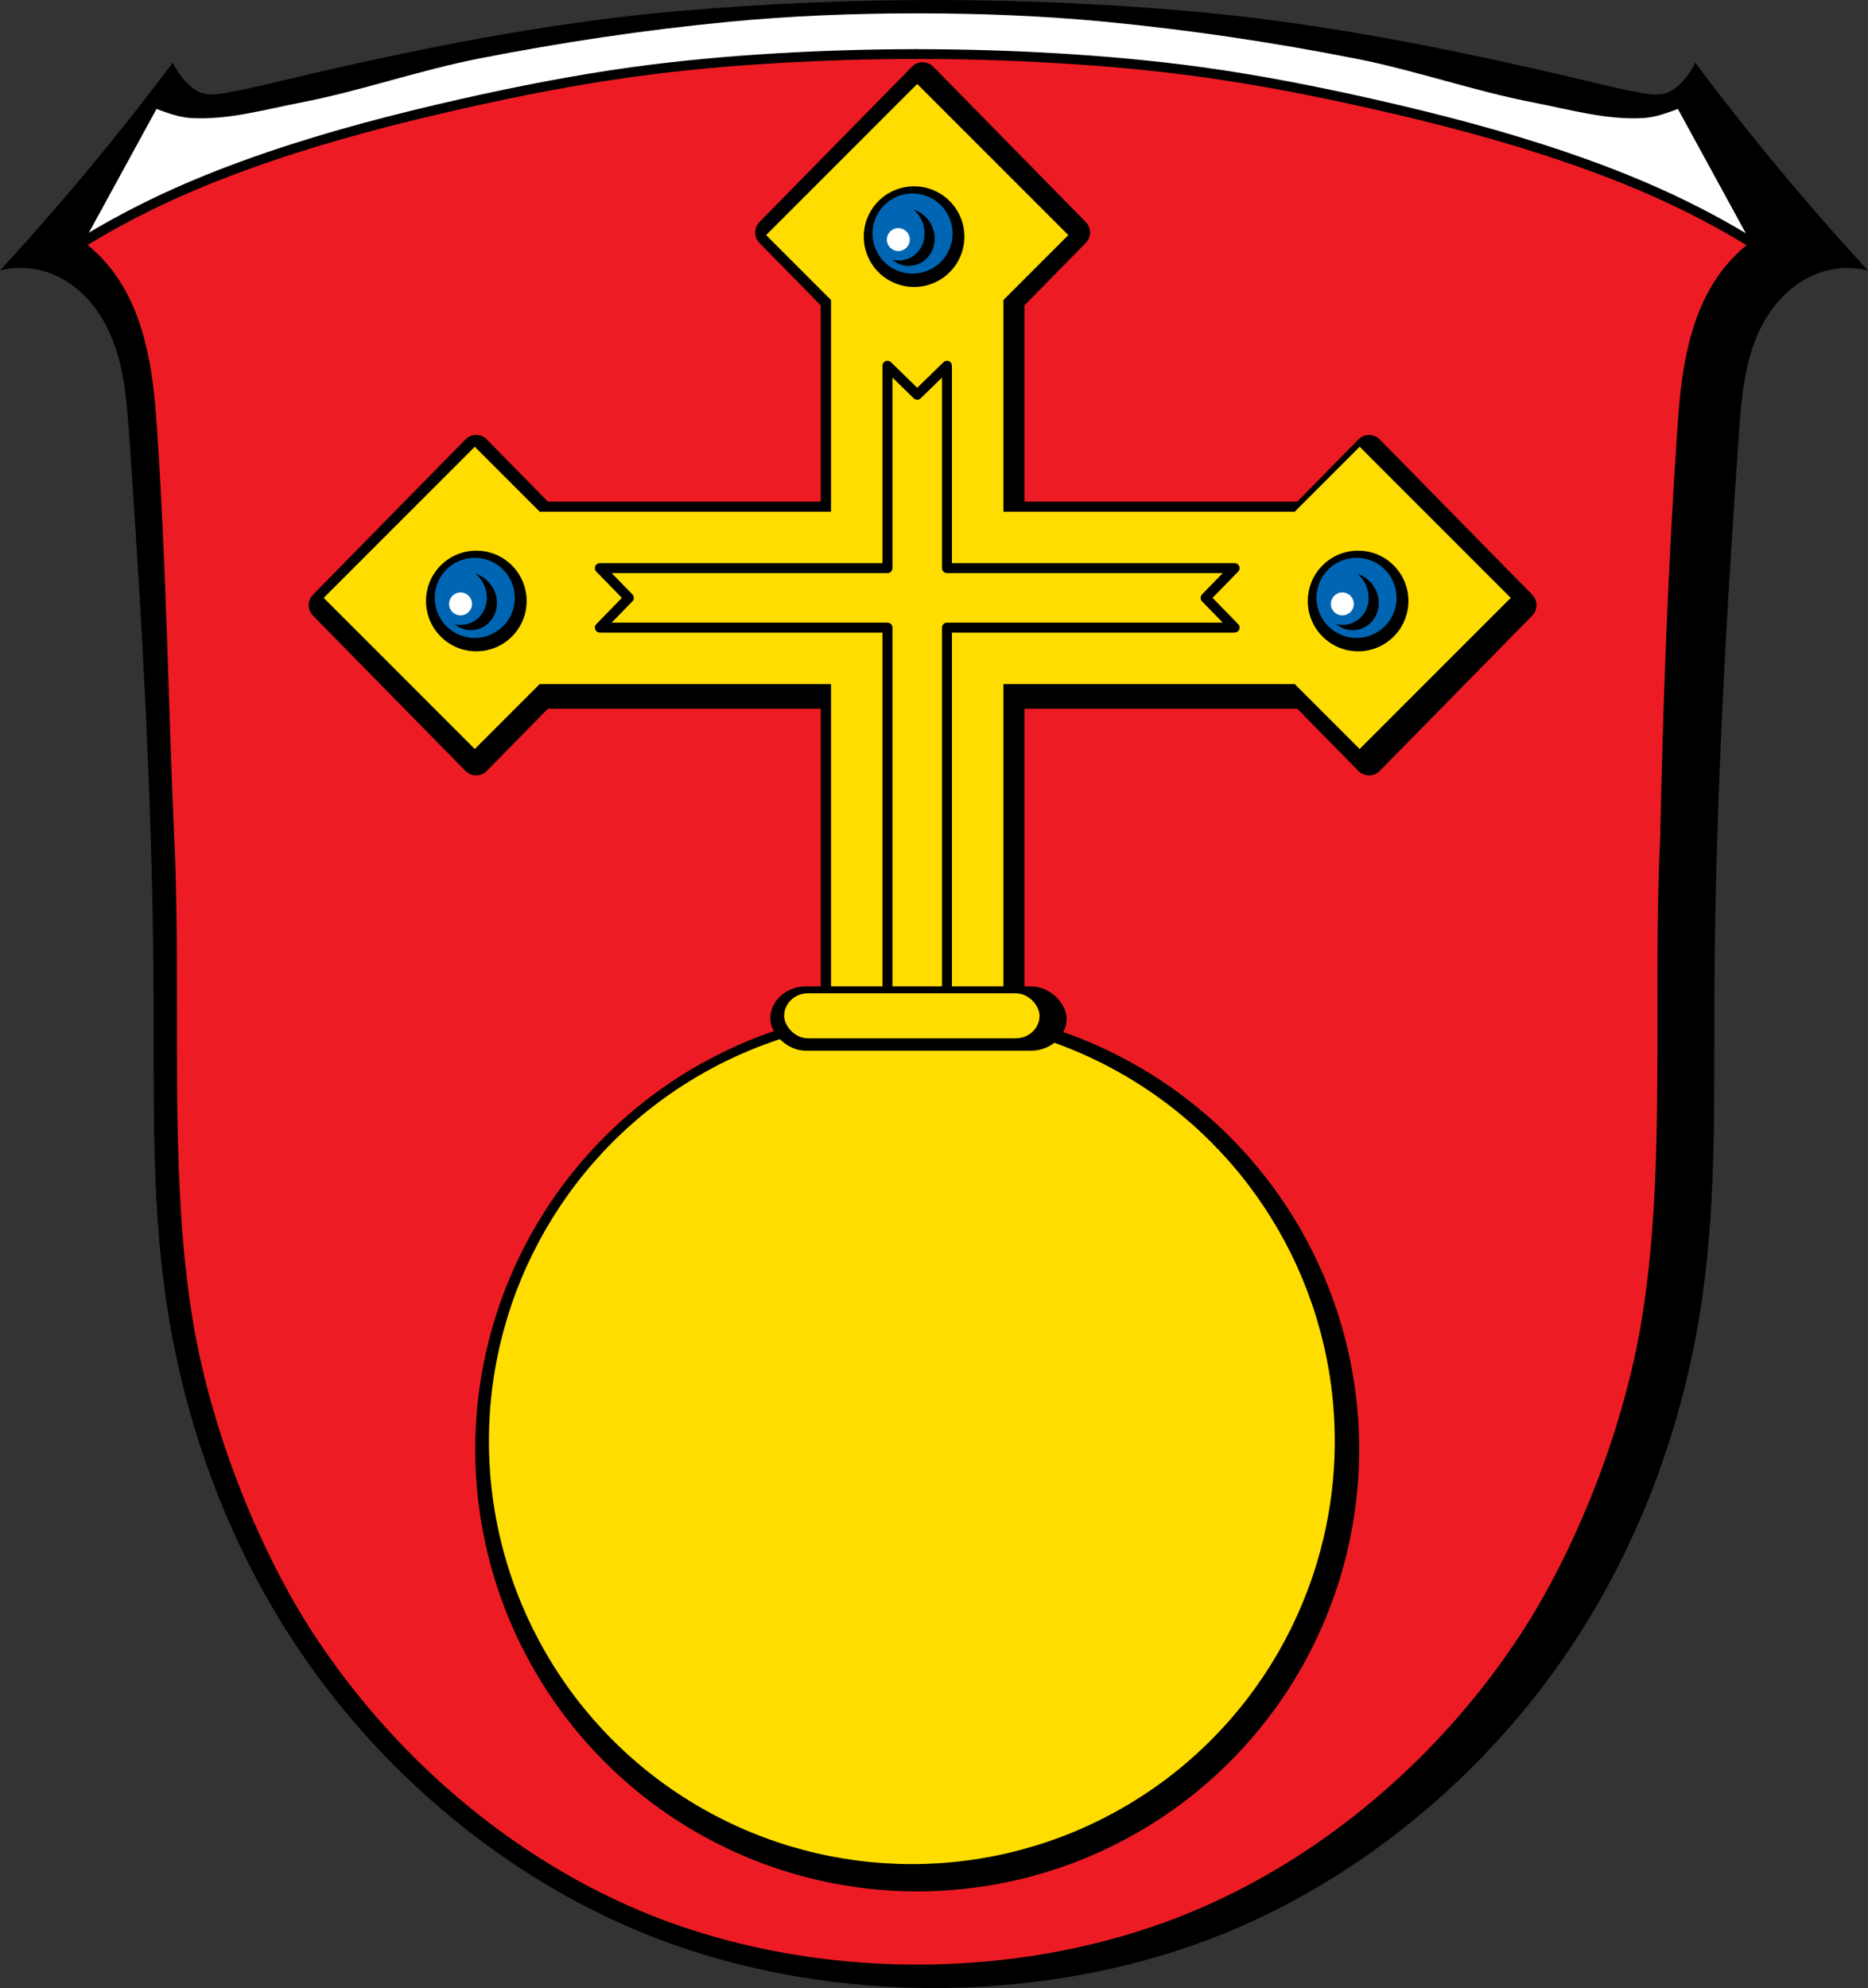 <?xml version="1.0" encoding="UTF-8" standalone="no"?>
<!-- Created with Inkscape (http://www.inkscape.org/) -->

<svg
   xmlns:dc="http://purl.org/dc/elements/1.1/"
   xmlns:cc="http://creativecommons.org/ns#"
   xmlns:rdf="http://www.w3.org/1999/02/22-rdf-syntax-ns#"
   xmlns:svg="http://www.w3.org/2000/svg"
   xmlns="http://www.w3.org/2000/svg"
   xmlns:sodipodi="http://sodipodi.sourceforge.net/DTD/sodipodi-0.dtd"
   xmlns:inkscape="http://www.inkscape.org/namespaces/inkscape"
   width="148.724mm"
   height="158.247mm"
   viewBox="0 0 148.724 158.247"
   version="1.1"
   id="svg865"
   inkscape:version="0.92.5 (2060ec1f9f, 2020-04-08)"
   sodipodi:docname="DEU_Oberwallmenach_COA.svg">
  <rect x="0" y="0" width="148.724" height="158.247" fill="#333333" stroke="none"/>
  <defs
     id="defs859">
    <inkscape:path-effect
       effect="spiro"
       id="path-effect4331"
       is_visible="true" />
    <inkscape:path-effect
       effect="spiro"
       id="path-effect4212"
       is_visible="true" />
    <inkscape:path-effect
       effect="spiro"
       id="path-effect3644"
       is_visible="true" />
    <inkscape:path-effect
       effect="spiro"
       id="path-effect3636"
       is_visible="true" />
    <inkscape:path-effect
       effect="spiro"
       id="path-effect3544"
       is_visible="true" />
    <inkscape:path-effect
       effect="spiro"
       id="path-effect3466"
       is_visible="true" />
    <inkscape:path-effect
       effect="spiro"
       id="path-effect3544-2"
       is_visible="true" />
    <inkscape:path-effect
       effect="spiro"
       id="path-effect3644-8"
       is_visible="true" />
    <inkscape:path-effect
       effect="spiro"
       id="path-effect3644-3"
       is_visible="true" />
    <inkscape:path-effect
       effect="spiro"
       id="path-effect3636-0"
       is_visible="true" />
    <inkscape:path-effect
       effect="spiro"
       id="path-effect1727-0-1"
       is_visible="true" />
    <inkscape:path-effect
       effect="spiro"
       id="path-effect1731-8-3"
       is_visible="true" />
    <inkscape:path-effect
       effect="spiro"
       id="path-effect1727-3"
       is_visible="true" />
    <inkscape:path-effect
       effect="spiro"
       id="path-effect1731-7"
       is_visible="true" />
    <inkscape:path-effect
       effect="spiro"
       id="path-effect841-8"
       is_visible="true" />
    <inkscape:path-effect
       effect="spiro"
       id="path-effect2793-6"
       is_visible="true" />
    <inkscape:path-effect
       effect="spiro"
       id="path-effect4212-2"
       is_visible="true" />
  </defs>
  <sodipodi:namedview
     id="base"
     pagecolor="#ffffff"
     bordercolor="#666666"
     borderopacity="1.0"
     inkscape:pageopacity="0.0"
     inkscape:pageshadow="2"
     inkscape:zoom="1.3258684"
     inkscape:cx="301.79385"
     inkscape:cy="299.0493"
     inkscape:document-units="mm"
     inkscape:current-layer="layer1"
     showgrid="false"
     inkscape:window-width="1920"
     inkscape:window-height="1046"
     inkscape:window-x="-11"
     inkscape:window-y="-11"
     inkscape:window-maximized="1"
     fit-margin-top="0"
     fit-margin-left="0"
     fit-margin-right="0"
     fit-margin-bottom="0"
     inkscape:snap-global="true"
     inkscape:snap-midpoints="true"
     inkscape:snap-smooth-nodes="true"
     inkscape:object-paths="false" />
  <g
     inkscape:label="Ebene 1"
     inkscape:groupmode="layer"
     id="layer1"
     transform="translate(11.577,174.329)">
    <path
       style="fill:#000000;stroke:none;stroke-width:0.423;stroke-linecap:round;stroke-linejoin:round;stroke-miterlimit:4;stroke-dasharray:none;stroke-opacity:1"
       d="m 42.46,-173.451 c -10.671,0.929 -21.218,3.078 -31.644,5.555 -1.474,0.35 -2.948,0.708 -4.442,0.966 -0.626,0.108 -1.283,0.196 -1.887,0 -0.531,-0.172 -0.969,-0.55 -1.338,-0.966 -0.388,-0.437 -0.717,-0.926 -0.974,-1.449 -1.622,2.164 -3.286,4.299 -4.99,6.4 -2.813,3.471 -5.736,6.855 -8.763,10.144 1.072,-0.273 2.214,-0.273 3.286,0 1.178,0.3 2.263,0.923 3.158,1.74 0.895,0.817 1.605,1.823 2.136,2.909 1.272,2.602 1.502,5.568 1.704,8.454 1.046,14.975 1.891,29.972 1.947,44.984 0.029,7.781 -0.152,15.598 0.913,23.307 1.317,9.539 4.569,18.841 9.737,26.99 7.169,11.305 18.277,20.474 30.73,24.877 13.032,4.607 28.469,4.612 41.502,0.007 12.454,-4.4 23.561,-13.572 30.73,-24.877 5.168,-8.149 8.42,-17.451 9.737,-26.99 1.064,-7.709 0.883,-15.526 0.913,-23.307 0.056,-15.011 0.901,-30.009 1.947,-44.984 0.202,-2.885 0.432,-5.851 1.704,-8.453 0.531,-1.086 1.241,-2.092 2.136,-2.909 0.895,-0.817 1.979,-1.44 3.158,-1.74 1.072,-0.273 2.214,-0.273 3.286,0 -3.027,-3.29 -5.949,-6.673 -8.763,-10.144 -1.704,-2.102 -3.367,-4.236 -4.99,-6.4 -0.257,0.523 -0.586,1.012 -0.974,1.449 -0.369,0.416 -0.808,0.794 -1.338,0.966 -0.604,0.196 -1.261,0.108 -1.887,0 -1.494,-0.258 -2.968,-0.616 -4.442,-0.966 -10.426,-2.477 -20.973,-4.625 -31.644,-5.555 -13.498,-1.177 -27.151,-1.181 -40.649,-0.006 z"
       id="path979-0-5-9"
       inkscape:connector-curvature="0"
       sodipodi:nodetypes="acccscccccsscssaasscsccccccccccaa" />
    <path
       inkscape:connector-curvature="0"
       style="fill:#ed1c24;fill-opacity:1;stroke:none;stroke-width:0.794;stroke-linecap:round;stroke-linejoin:round;stroke-miterlimit:4;stroke-dasharray:none;stroke-opacity:1"
       d="m 61.447,-172.272 c -4.399,8e-5 -8.797,0.187 -13.173,0.56 l 10e-4,-5.3e-4 c -12.03,1.025 -23.884,3.653 -35.704,6.128 -2.893,0.606 -5.653,2.089 -8.607,2.132 -0.93,0.014 -1.85,-0.274 -2.727,-0.591 l -5.692,8.774 c 0.021,0.016 -0.489,0.033 -0.468,0.049 l -0.012,0.017 c -0.017,0.008 -0.034,0.016 -0.051,0.024 0.007,0.006 0.015,0.011 0.022,0.017 l -0.02,0.027 c 0.977,0.74 1.841,1.625 2.556,2.615 1.767,2.449 2.566,5.456 2.983,8.437 0.185,1.325 0.285,2.657 0.376,3.989 0.736,10.831 0.889,21.691 1.363,32.535 1.66e-4,0.004 5.188e-4,0.011 5.188e-4,0.011 l 0.004,-0.004 c 0.595,12.677 -0.462,25.781 1.362,37.626 v 5.2e-4 c 1.283,8.477 4.811,17.656 8.976,24.472 0.432,0.695 0.876,1.38 1.317,2.032 v 5.29e-4 c 2.291,3.375 4.893,6.48 7.776,9.305 5.783,5.664 12.664,10.143 20.044,12.815 5.979,2.164 12.493,3.279 19.024,3.35 v -0.001 -5.29e-4 c 0,0 0.129,2.06e-4 0.194,0 0.151,-5.3e-4 0.378,-0.002 0.454,-0.003 2.59e-4,5e-6 0.001,-3e-6 0.002,0 0.076,0.001 0.303,0.002 0.454,0.003 0.065,2.06e-4 0.193,0 0.193,0 v 5.29e-4 0.001 c 6.531,-0.071 13.045,-1.186 19.025,-3.35 7.38,-2.671 14.261,-7.151 20.044,-12.815 2.883,-2.825 5.485,-5.93 7.776,-9.305 v -5.29e-4 c 0.442,-0.652 0.886,-1.337 1.317,-2.032 4.165,-6.815 7.693,-15.994 8.976,-24.471 v -5.3e-4 c 1.824,-11.845 0.766,-24.949 1.362,-37.626 l 0.004,0.004 c 0,0 -8e-5,-0.008 0,-0.011 0.227,-10.852 0.627,-21.705 1.363,-32.535 0.091,-1.332 0.19,-2.664 0.376,-3.989 0.416,-2.981 1.216,-5.988 2.983,-8.437 0.715,-0.991 1.579,-1.875 2.556,-2.615 l -0.019,-0.027 c 0.007,-0.006 0.015,-0.011 0.022,-0.017 -0.017,-0.008 -0.034,-0.016 -0.051,-0.024 l -0.012,-0.017 c 0.021,-0.016 -0.489,-0.033 -0.468,-0.049 l -5.692,-8.774 c -0.877,0.316 -1.798,0.604 -2.727,0.591 -2.954,-0.044 -5.714,-1.526 -8.607,-2.132 -11.82,-2.475 -23.674,-5.103 -35.704,-6.128 v 5.3e-4 c -4.375,-0.373 -8.774,-0.56 -13.173,-0.56 h -0.002 z"
       id="path979-0-53-1-4-9-4-2-8"
       sodipodi:nodetypes="cccsccccccccccaaccccccccccccccccccccccccccccaaccccccccccsccccc" />
    <path
       style="fill:#ffffff;stroke:none;stroke-width:1;stroke-linecap:butt;stroke-linejoin:miter;stroke-miterlimit:4;stroke-dasharray:none;stroke-opacity:1"
       d="m 61.291,-173.266 c -4.952,0.002 -9.902,0.199 -14.825,0.671 -6.687,0.641 -13.344,1.637 -19.929,2.931 -4.775,0.938 -9.383,2.574 -14.161,3.498 -2.892,0.559 -5.812,1.405 -8.757,1.232 -0.944,-0.055 -1.856,-0.404 -2.736,-0.72 l -5.748,10.518 c 2.805,-1.209 5.281,-3.174 8.142,-4.318 9.172,-3.667 18.876,-6.095 28.601,-8.028 6.115,-1.216 12.363,-1.761 18.587,-2.223 3.652,-0.271 7.319,-0.324 10.983,-0.321 3.664,-0.003 7.331,0.05 10.983,0.321 6.225,0.462 12.473,1.007 18.587,2.223 9.725,1.934 19.429,4.361 28.601,8.028 2.861,1.144 5.338,3.109 8.142,4.318 l -5.748,-10.518 c -0.88,0.316 -1.792,0.665 -2.736,0.72 -2.944,0.173 -5.864,-0.673 -8.757,-1.232 -4.778,-0.924 -9.386,-2.56 -14.161,-3.498 -6.584,-1.294 -13.242,-2.29 -19.929,-2.931 -4.923,-0.472 -9.873,-0.669 -14.825,-0.671 -0.052,0 -0.105,0.001 -0.157,0.001 -0.052,-3e-5 -0.105,-0.001 -0.157,-0.001 z"
       id="path1837"
       inkscape:connector-curvature="0" />
    <g
       id="g4234"
       transform="matrix(1.037,0,0,1,6.225,0)"
       style="stroke-width:0.982">
      <path
         sodipodi:nodetypes="caaaaac"
         inkscape:original-d="m 53.22779,-170.02624 c -3.528375,0.10671 -7.062965,0.0939 -10.585915,0.32091 -3.779983,0.24363 -7.56035,0.56968 -11.308485,1.11659 -4.414372,0.64412 -8.800103,1.50861 -13.139051,2.54548 -4.956746,1.1845 -9.8965731,2.49783 -14.7028785,4.19247 -3.16603186,1.1163 -6.2655556,2.43689 -9.2754751,3.92359 -1.6868523,0.83319 -3.2700531,1.86085 -4.9054764,2.79167"
         inkscape:path-effect="#path-effect4212"
         inkscape:connector-curvature="0"
         id="path4210"
         d="m 53.228,-170.026 c -3.531,0.001 -7.062,0.108 -10.586,0.321 -3.782,0.228 -7.558,0.579 -11.308,1.117 -4.417,0.634 -8.794,1.527 -13.139,2.545 -4.964,1.164 -9.895,2.494 -14.703,4.192 -3.168,1.119 -6.283,2.398 -9.275,3.924 -1.677,0.855 -3.314,1.787 -4.905,2.792"
         style="fill:none;stroke:#000000;stroke-width:0.779;stroke-linecap:round;stroke-linejoin:round;stroke-miterlimit:4;stroke-dasharray:none;stroke-opacity:1" />
      <path
         sodipodi:nodetypes="caaaaac"
         inkscape:original-d="m 53.22779,-170.02624 c -3.528375,0.10671 -7.062965,0.0939 -10.585915,0.32091 -3.779983,0.24363 -7.56035,0.56968 -11.308485,1.11659 -4.414372,0.64412 -8.800103,1.50861 -13.139051,2.54548 -4.956746,1.1845 -9.8965731,2.49783 -14.7028785,4.19247 -3.16603186,1.1163 -6.2655556,2.43689 -9.2754751,3.92359 -1.6868523,0.83319 -3.2700531,1.86085 -4.9054764,2.79167"
         inkscape:path-effect="#path-effect4212-2"
         inkscape:connector-curvature="0"
         id="path4210-2"
         d="m 53.228,-170.026 c -3.531,0.001 -7.062,0.108 -10.586,0.321 -3.782,0.228 -7.558,0.579 -11.308,1.117 -4.417,0.634 -8.794,1.527 -13.139,2.545 -4.964,1.164 -9.895,2.494 -14.703,4.192 -3.168,1.119 -6.283,2.398 -9.275,3.924 -1.677,0.855 -3.314,1.787 -4.905,2.792"
         style="fill:none;stroke:#000000;stroke-width:0.779;stroke-linecap:round;stroke-linejoin:round;stroke-miterlimit:4;stroke-dasharray:none;stroke-opacity:1"
         transform="matrix(-1,0,0,1,106.456,0)" />
    </g>
    <path
       inkscape:connector-curvature="0"
       style="opacity:1;fill:#000000;fill-opacity:1;fill-rule:evenodd;stroke:#000000;stroke-width:2.381;stroke-linecap:round;stroke-linejoin:round;stroke-miterlimit:4;stroke-dasharray:none;stroke-opacity:1;paint-order:fill markers stroke"
       d="m 61.878,-168.184 -12.139,12.359 5.215,5.309 v 17.308 H 31.546 l -5.215,-5.309 -12.139,12.359 12.139,12.359 5.215,-5.309 h 23.407 v 26.734 h 13.848 v -26.734 h 23.407 l 5.215,5.309 12.139,-12.359 -12.139,-12.359 -5.215,5.309 h -23.407 v -17.308 l 5.215,-5.309 z"
       id="rect4300-7" />
    <circle
       style="opacity:1;fill:#000000;fill-opacity:1;fill-rule:evenodd;stroke:none;stroke-width:0.265;stroke-linecap:round;stroke-linejoin:round;stroke-miterlimit:4;stroke-dasharray:none;stroke-opacity:1;paint-order:fill markers stroke"
       id="path4236-6"
       cx="61.448"
       cy="-58.967"
       r="35.189" />
    <circle
       style="opacity:1;fill:#ffdd00;fill-opacity:1;fill-rule:evenodd;stroke:none;stroke-width:0.265;stroke-linecap:round;stroke-linejoin:round;stroke-miterlimit:4;stroke-dasharray:none;stroke-opacity:1;paint-order:fill markers stroke"
       id="path4236"
       cx="61.022"
       cy="-59.621"
       r="33.672" />
    <path
       inkscape:connector-curvature="0"
       style="opacity:1;fill:#ffdd00;fill-opacity:1;fill-rule:evenodd;stroke:none;stroke-width:0.106;stroke-linecap:round;stroke-linejoin:round;stroke-miterlimit:4;stroke-dasharray:none;stroke-opacity:1;paint-order:fill markers stroke"
       d="m 61.448,-167.644 -12.029,12.029 5.168,5.168 v 16.847 H 31.39 l -5.168,-5.168 -12.029,12.029 12.029,12.029 5.168,-5.168 h 23.197 v 26.02 h 13.723 v -26.02 h 23.197 l 5.168,5.168 12.029,-12.029 -12.029,-12.029 -5.168,5.168 H 68.31 v -16.847 l 5.168,-5.168 z"
       id="rect4300" />
    <circle
       style="opacity:1;fill:#000000;fill-opacity:1;fill-rule:evenodd;stroke:none;stroke-width:0.106;stroke-linecap:round;stroke-linejoin:round;stroke-miterlimit:4;stroke-dasharray:none;stroke-opacity:1;paint-order:fill markers stroke"
       id="path4305-0-2"
       cx="96.551"
       cy="-126.491"
       r="4.006" />
    <path
       inkscape:connector-curvature="0"
       style="opacity:1;fill:#0066b3;fill-opacity:1;fill-rule:evenodd;stroke:none;stroke-width:0.106;stroke-linecap:round;stroke-linejoin:round;stroke-miterlimit:4;stroke-dasharray:none;stroke-opacity:1;paint-order:fill markers stroke"
       d="m 96.428,-129.925 a 3.186,3.186 0 0 0 -3.186,3.186 3.186,3.186 0 0 0 3.186,3.186 3.186,3.186 0 0 0 3.186,-3.186 3.186,3.186 0 0 0 -3.186,-3.186 z m 0.062,1.261 c 0.754,0.246 1.371,0.877 1.6,1.636 0.148,0.49 0.138,1.028 -0.044,1.506 -0.182,0.478 -0.537,0.891 -0.991,1.128 -0.355,0.185 -0.767,0.261 -1.165,0.214 -0.398,-0.047 -0.781,-0.216 -1.084,-0.479 0.622,0.169 1.322,0.016 1.816,-0.397 0.335,-0.279 0.574,-0.668 0.686,-1.09 0.112,-0.421 0.099,-0.874 -0.024,-1.292 -0.139,-0.474 -0.418,-0.906 -0.794,-1.227 z"
       id="path4305-3" />
    <circle
       style="opacity:1;fill:#ffffff;fill-opacity:1;fill-rule:evenodd;stroke:none;stroke-width:0.106;stroke-linecap:round;stroke-linejoin:round;stroke-miterlimit:4;stroke-dasharray:none;stroke-opacity:1;paint-order:fill markers stroke"
       id="path4305-1-9"
       cx="95.295"
       cy="-126.258"
       r="0.913" />
    <circle
       style="opacity:1;fill:#000000;fill-opacity:1;fill-rule:evenodd;stroke:none;stroke-width:0.106;stroke-linecap:round;stroke-linejoin:round;stroke-miterlimit:4;stroke-dasharray:none;stroke-opacity:1;paint-order:fill markers stroke"
       id="path4305-0"
       cx="26.346"
       cy="-126.491"
       r="4.006" />
    <path
       inkscape:connector-curvature="0"
       style="opacity:1;fill:#0066b3;fill-opacity:1;fill-rule:evenodd;stroke:none;stroke-width:0.106;stroke-linecap:round;stroke-linejoin:round;stroke-miterlimit:4;stroke-dasharray:none;stroke-opacity:1;paint-order:fill markers stroke"
       d="m 26.222,-129.925 a 3.186,3.186 0 0 0 -3.186,3.186 3.186,3.186 0 0 0 3.186,3.186 3.186,3.186 0 0 0 3.186,-3.186 3.186,3.186 0 0 0 -3.186,-3.186 z m 0.062,1.261 c 0.754,0.246 1.371,0.877 1.6,1.636 0.148,0.49 0.138,1.028 -0.044,1.506 -0.182,0.478 -0.537,0.891 -0.991,1.128 -0.355,0.185 -0.767,0.261 -1.165,0.214 -0.398,-0.047 -0.781,-0.216 -1.084,-0.479 0.622,0.169 1.322,0.016 1.816,-0.397 0.335,-0.279 0.574,-0.668 0.686,-1.09 0.112,-0.421 0.099,-0.874 -0.024,-1.292 -0.139,-0.474 -0.418,-0.906 -0.794,-1.227 z"
       id="path4305" />
    <circle
       style="opacity:1;fill:#ffffff;fill-opacity:1;fill-rule:evenodd;stroke:none;stroke-width:0.106;stroke-linecap:round;stroke-linejoin:round;stroke-miterlimit:4;stroke-dasharray:none;stroke-opacity:1;paint-order:fill markers stroke"
       id="path4305-1"
       cx="25.09"
       cy="-126.258"
       r="0.913" />
    <circle
       style="opacity:1;fill:#000000;fill-opacity:1;fill-rule:evenodd;stroke:none;stroke-width:0.106;stroke-linecap:round;stroke-linejoin:round;stroke-miterlimit:4;stroke-dasharray:none;stroke-opacity:1;paint-order:fill markers stroke"
       id="path4305-0-2-8"
       cx="61.2"
       cy="-155.492"
       r="4.006" />
    <path
       inkscape:connector-curvature="0"
       style="opacity:1;fill:#0066b3;fill-opacity:1;fill-rule:evenodd;stroke:none;stroke-width:0.106;stroke-linecap:round;stroke-linejoin:round;stroke-miterlimit:4;stroke-dasharray:none;stroke-opacity:1;paint-order:fill markers stroke"
       d="m 61.077,-158.925 a 3.186,3.186 0 0 0 -3.186,3.186 3.186,3.186 0 0 0 3.186,3.186 3.186,3.186 0 0 0 3.186,-3.186 3.186,3.186 0 0 0 -3.186,-3.186 z m 0.062,1.261 c 0.754,0.246 1.371,0.877 1.6,1.636 0.148,0.49 0.138,1.028 -0.044,1.506 -0.182,0.478 -0.537,0.891 -0.991,1.128 -0.355,0.185 -0.767,0.261 -1.165,0.214 -0.398,-0.047 -0.781,-0.216 -1.084,-0.479 0.622,0.169 1.322,0.016 1.816,-0.397 0.335,-0.279 0.574,-0.668 0.686,-1.09 0.112,-0.421 0.099,-0.874 -0.024,-1.292 -0.139,-0.474 -0.418,-0.906 -0.794,-1.227 z"
       id="path4305-3-1" />
    <circle
       style="opacity:1;fill:#ffffff;fill-opacity:1;fill-rule:evenodd;stroke:none;stroke-width:0.106;stroke-linecap:round;stroke-linejoin:round;stroke-miterlimit:4;stroke-dasharray:none;stroke-opacity:1;paint-order:fill markers stroke"
       id="path4305-1-9-2"
       cx="59.945"
       cy="-155.259"
       r="0.913" />
    <rect
       style="opacity:1;fill:#000000;fill-opacity:1;fill-rule:evenodd;stroke:none;stroke-width:0.106;stroke-linecap:round;stroke-linejoin:round;stroke-miterlimit:4;stroke-dasharray:none;stroke-opacity:1;paint-order:fill markers stroke"
       id="rect4268"
       width="23.595"
       height="5.125"
       x="49.751"
       y="-95.819"
       ry="2.853"
       rx="2.853" />
    <path
       style="opacity:1;fill:none;fill-opacity:1;fill-rule:evenodd;stroke:#000000;stroke-width:0.794;stroke-linecap:round;stroke-linejoin:round;stroke-miterlimit:4;stroke-dasharray:none;stroke-opacity:1;paint-order:fill markers stroke"
       d="m 59.08,-145.215 v 16.107 H 56.315 36.181 l 2.307,2.369 -2.307,2.368 h 20.134 2.765 v 31.252 h 4.737 v -31.252 h 2.765 20.134 l -2.307,-2.368 2.307,-2.369 H 66.582 63.817 v -16.107 l -2.368,2.307 z"
       id="rect4700"
       inkscape:connector-curvature="0"
       sodipodi:nodetypes="cccccccccccccccccccc" />
    <rect
       style="opacity:1;fill:#ffdd00;fill-opacity:1;fill-rule:evenodd;stroke:none;stroke-width:0.106;stroke-linecap:round;stroke-linejoin:round;stroke-miterlimit:4;stroke-dasharray:none;stroke-opacity:1;paint-order:fill markers stroke"
       id="rect4268-8"
       width="20.334"
       height="3.583"
       x="50.855"
       y="-95.263"
       ry="1.792"
       rx="1.892" />
  </g>
</svg>
